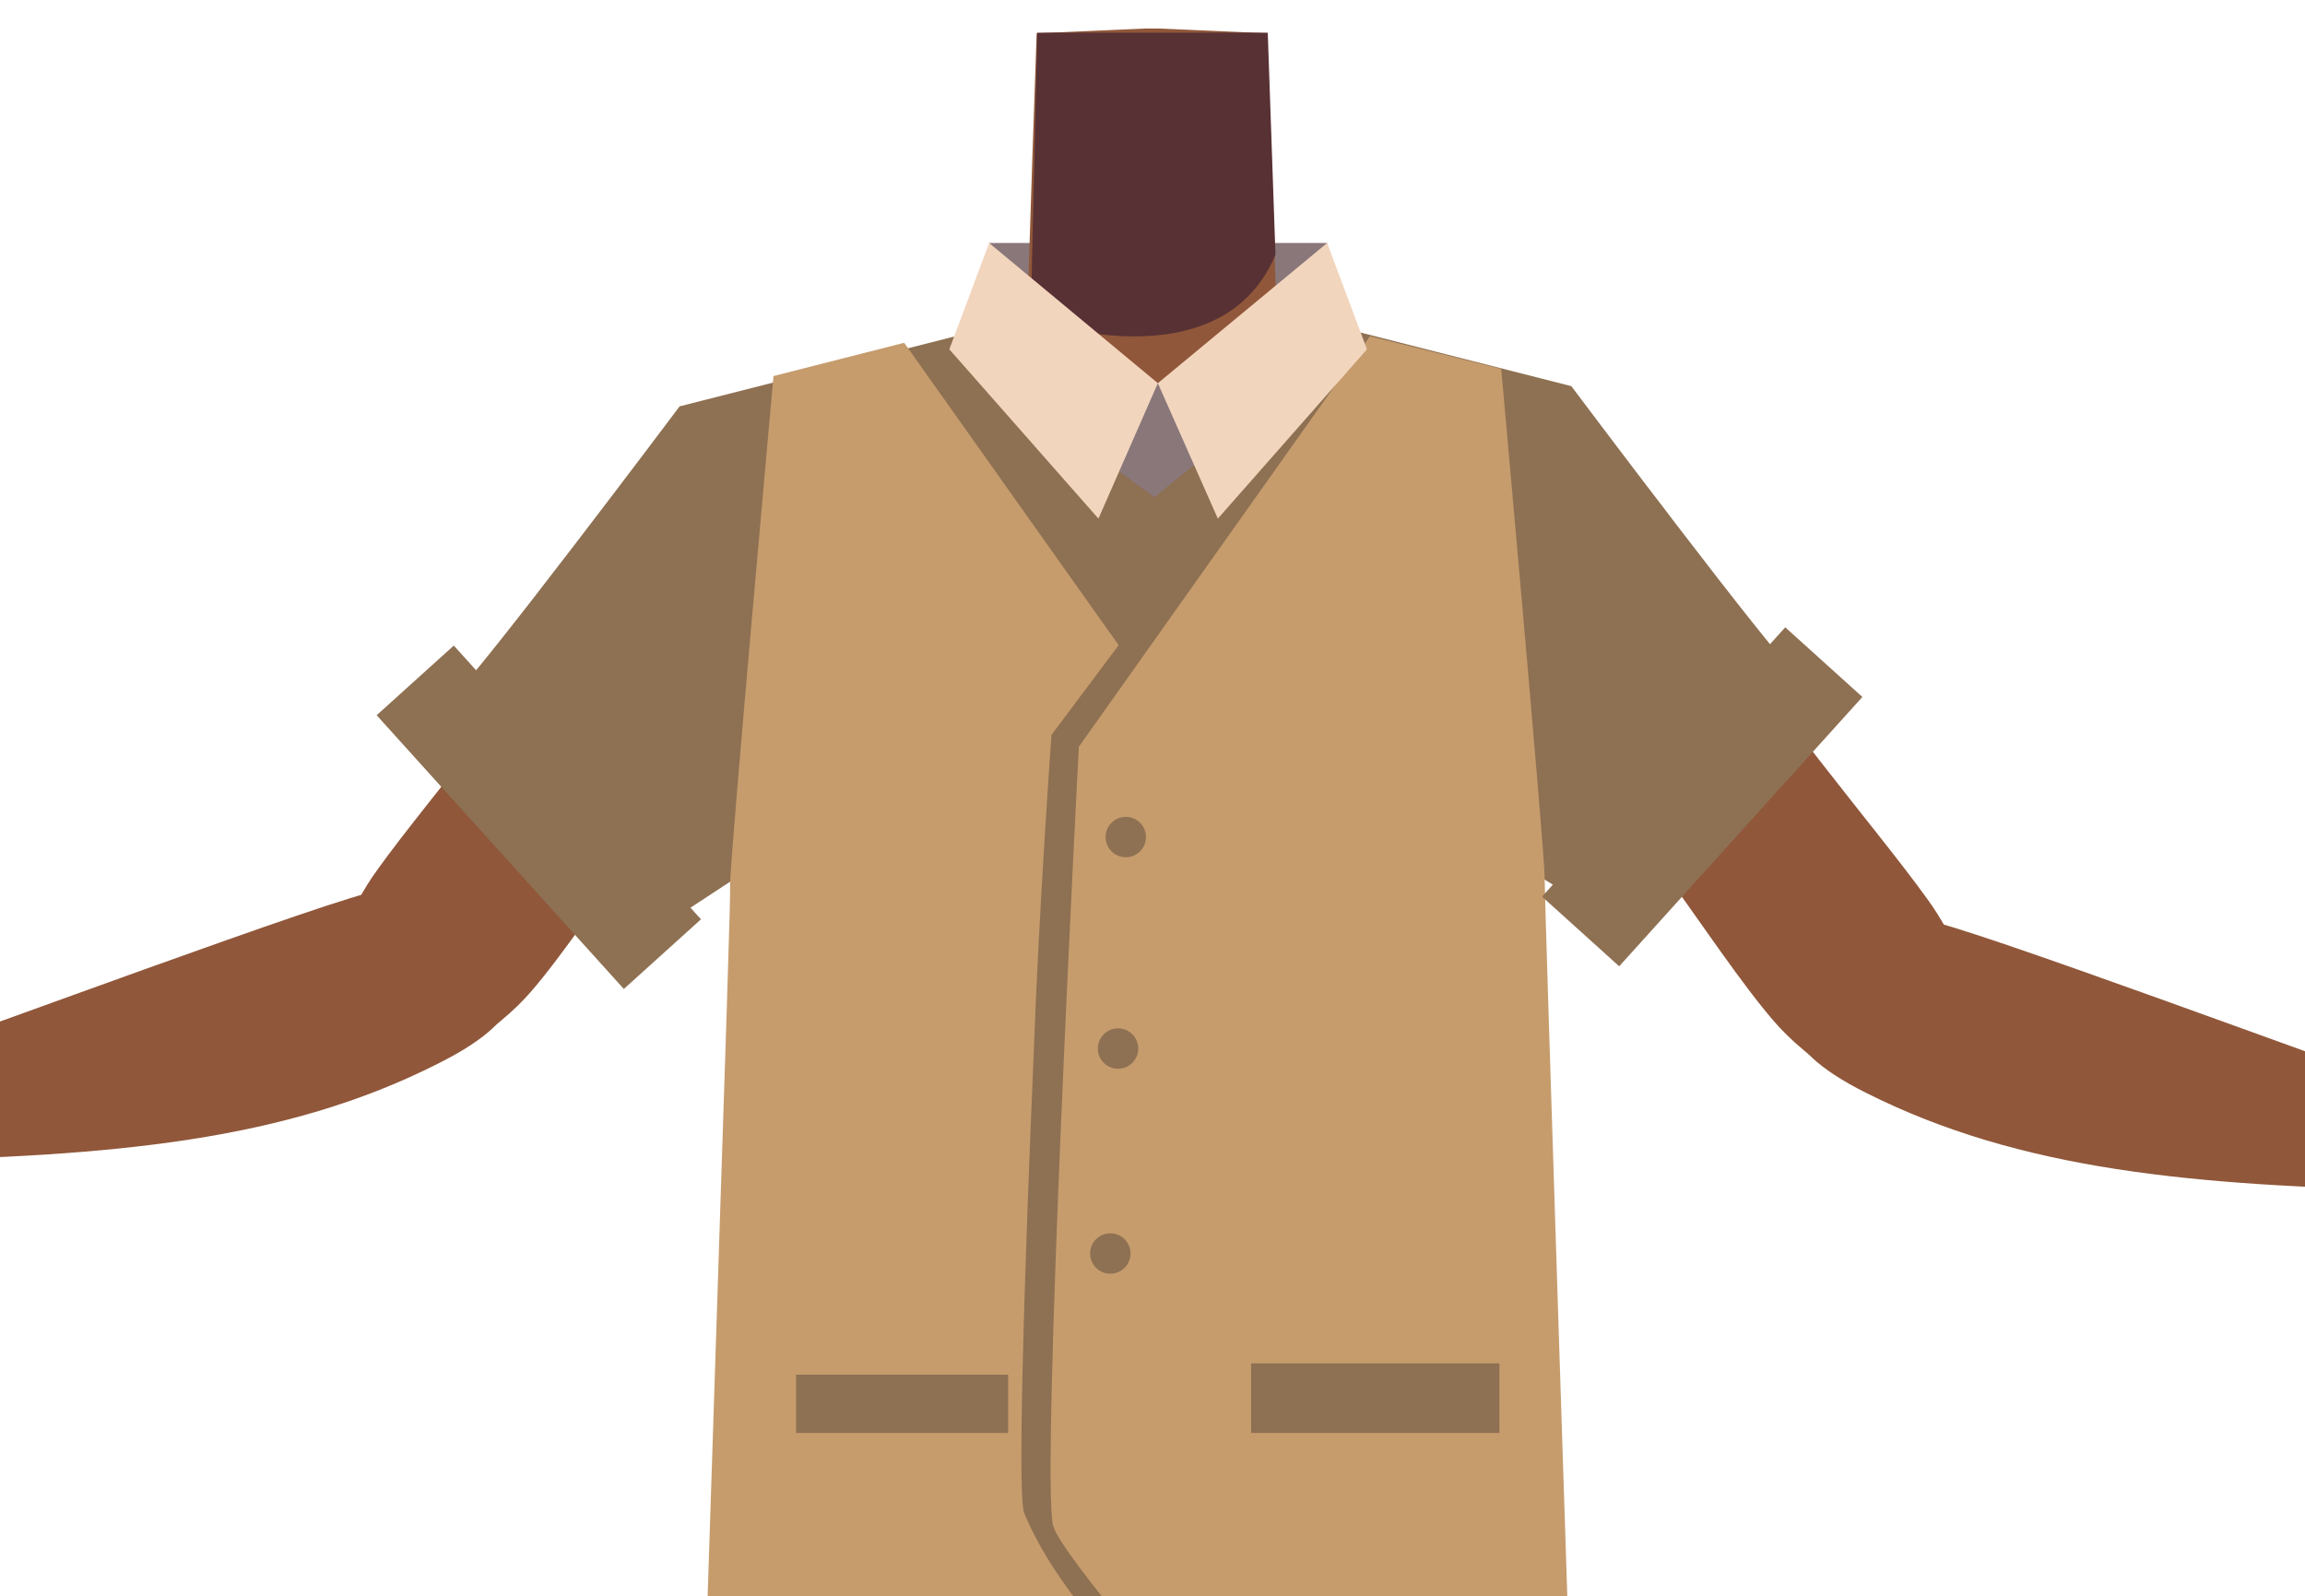 <?xml version="1.0" encoding="utf-8"?>
<!-- Generator: Adobe Illustrator 26.0.1, SVG Export Plug-In . SVG Version: 6.00 Build 0)  -->
<svg version="1.1" id="Calque_9" xmlns="http://www.w3.org/2000/svg" xmlns:xlink="http://www.w3.org/1999/xlink" x="0px" y="0px"
	 viewBox="0 0 388 268.7" style="enable-background:new 0 0 388 268.7;" xml:space="preserve">
<style type="text/css">
	.st0{fill:#89777A;}
	.st1{fill:#90573A;}
	.st2{fill:#583134;}
	.st3{fill:#8E7052;}
	.st4{fill:#C69C6D;}
	.st5{fill:#F2D5BD;}
</style>
<path class="st0" d="M168.3,60.3l-1.8-19.4h56.9c0,0,4,14.6,3.8,14.3s-28,10.3-28.8,10S170.3,62.6,168.3,60.3z"/>
<path class="st1" d="M155,85.8c-4.3,21.5-18,24.7-25.9,30.9c-12.6,9.8-29.3,38.2-39.7,50.2c-4.9,5.7-18.5,17-27.1,9.2l0,0
	c-10.6-10.6-3-23.9,1.3-29.8c8.6-12,28.3-34.5,34.9-47.8c4.9-9.9,7.6-20.7,23.1-29.8c0,0,15.3-10.2,26.3-3
	C154.8,70.3,156.8,76.9,155,85.8L155,85.8z"/>
<path class="st1" d="M85.2,160.9c-3.9-14.5-15.2-11.8-21.4-11C57.1,150.8-5,174-22,179.8c-9.6,3.3-14.8,4.8-13.4,10.7
	c1.3,5.3,11.7,5,15.8,4.9C19,194.6,48,192.1,73.8,179C90.8,170.5,86.2,164.6,85.2,160.9z"/>
<path class="st1" d="M-61.9,180.1c-7.6,4.1-19.1,9.3-19.1,9.3s5.8,4.6,8.3,4.9c2,0.2,10.5-4,10.5-4l8.1,2.6c-3.2,4.5-3.8,6.8-8,11.9
	c-3.2,3.9-13.3,10-18.1,12c-2.6,1.1-9,0.9-11.2,2.6c-1.6,1.2-2.9,7.1-2.9,7.1l15.1-0.9c0,0,20.6-7.3,27.2-10.3
	c7-3.2,20.4-11.3,25.8-16.6c1.7-1.7,5-5.1,3.9-10.1c-1-4.3-5.4-5.8-8.3-6.7C-35.2,180.6-61.5,179.9-61.9,180.1z"/>
<path class="st1" d="M233,90.8c4.3,21.5,18,24.7,25.9,30.9c12.6,9.8,29.3,38.2,39.7,50.2c4.9,5.7,18.5,17,27.1,9.2l0,0
	c10.7-10.6,3-23.9-1.3-29.8c-8.6-12-28.3-34.5-34.9-47.8c-4.9-9.9-7.6-20.7-23.1-29.8c0,0-15.3-10.2-26.3-3
	C233.2,75.3,231.3,81.9,233,90.8L233,90.8z"/>
<path class="st1" d="M302.8,165.9c3.9-14.5,15.2-11.8,21.4-11c6.7,0.9,68.8,24.1,85.8,29.9c9.6,3.3,14.8,4.8,13.4,10.7
	c-1.3,5.3-11.7,5-15.8,4.9c-38.5-0.8-67.5-3.4-93.4-16.4C297.2,175.5,301.8,169.6,302.8,165.9z"/>
<path class="st1" d="M449.8,185.1c7.6,4.1,19.1,9.3,19.1,9.3s-5.8,4.6-8.3,4.9c-2,0.2-10.5-4-10.5-4l-8.1,2.6
	c3.2,4.5,3.8,6.8,8,11.9c3.2,3.9,13.3,10,18.1,12c2.6,1.1,9,0.9,11.2,2.6c1.6,1.2,2.9,7.1,2.9,7.1l-15.1-0.9c0,0-20.6-7.3-27.2-10.3
	c-7-3.2-20.4-11.3-25.8-16.6c-1.7-1.7-5-5.1-3.9-10.1c1-4.3,5.4-5.8,8.3-6.7C423.2,185.6,449.5,184.9,449.8,185.1z"/>
<path class="st1" d="M194,155.7c-5.5-3.6-8-0.6-13.7,2.5c-9.8,5.3-15.8,23.7-26.7,26.2c-3.9,0.9-12.7-15.1-13.7-21.3
	c-1.5-9.3,2.5-27.5-8.4-36.8c-9.2-7.9-21.5-3.7-25.5-16.3c-7-22,13.5-38.5,23.4-42.3c15.2-5.9,37.1-5.1,43.5-14.2l0.9-27.7l0.7-20.2
	l18.3-0.8h2.2l18.3,0.8l0.7,20.2l0.9,27.7c6.4,9.1,28.4,8.3,43.5,14.2C268.5,71.5,289,88,282,110c-4,12.6-16.2,8.4-25.5,16.3
	c-10.9,9.3-6.9,27.5-8.4,36.8c-1,6.2-9.9,22.2-13.7,21.3c-10.8-2.5-16.9-20.9-26.7-26.2C202,155.1,199.5,152.2,194,155.7"/>
<path class="st2" d="M173.5,53.7c0,0,31.8,11.4,41.2-10.8l-1.3-37.4h-38.8L173.5,53.7z"/>
<path class="st3" d="M108.9,157.6c-1.8-1.8-36.1-37.9-32.6-40.5s38.1-48.7,38.1-48.7l46.4-11.8l28.7,48.1L108.9,157.6z"/>
<path class="st3" d="M159.8,63.7c-0.3-0.4,3.3-4.6,3.4-5S186.5,72,187,72.6s7.1,5.6,7.1,5.6s18.5-12.9,19.1-12.9s10.8,1.6,9.4,2.1
	s-14,209.6-14,209.6s-50.5-3.5-50.7-3.1C142.2,309.5,159.8,63.7,159.8,63.7z"/>
<path class="st3" d="M270,154.2c1.8-1.8,36.1-37.9,32.6-40.5S264.5,65,264.5,65l-46.4-11.8l-28.7,51.5L270,154.2z"/>
<path class="st4" d="M152.2,57.7l36.1,50.9l-11.3,15.1c0,0-2.1,28.8-3,53.7c-0.2,4.8-3.2,73.4-1.6,77.3
	c4.6,11.1,13.9,20.7,13.9,20.7c-1.3,4.3-2.6,7.3-16,20.7c-6.4,6.4-13.5,11.8-22.1,9.3l-30-8.6c4.7-143.8,4.7-143.3,4.7-148.1
	c0-4.4,7.3-85.4,7.3-85.4L152.2,57.7z"/>
<path class="st4" d="M230.6,56.6l-49,69.1c0,0-6.5,124-4.3,131.2c1.6,5.1,22.4,29,34.3,42.4c5,5.7,12.9,7.9,20.2,5.8l32.9-9.5
	c0,0-4.7-143.7-4.7-148.1s-7.3-85.4-7.3-85.4L230.6,56.6z"/>
<rect x="134" y="231.4" class="st3" width="35.7" height="9.8"/>
<rect x="210.6" y="229.5" class="st3" width="41.8" height="11.7"/>
<path class="st0" d="M186.2,77.9c0.3,0,8.1,5.8,8.1,5.8l8.9-7.2l-3.3-13.1l-5,1.1c0,0-6-2.2-6.8-1.1S186.2,77.9,186.2,77.9z"/>
<polygon class="st5" points="159.8,58.8 166.5,40.9 194.9,64.5 184.9,87.3 "/>
<polygon class="st5" points="230.1,58.8 223.4,40.9 194.9,64.5 205,87.3 "/>
<rect x="82" y="106.5" transform="matrix(0.742 -0.67 0.67 0.742 -68.797 96.309)" class="st3" width="17.5" height="62.1"/>
<rect x="256.1" y="125.4" transform="matrix(0.67 -0.742 0.742 0.67 -5.062 256.938)" class="st3" width="61.1" height="17.5"/>
<circle class="st3" cx="189.5" cy="140.9" r="3.4"/>
<circle class="st3" cx="188.2" cy="176.5" r="3.4"/>
<circle class="st3" cx="186.9" cy="211" r="3.4"/>
</svg>
